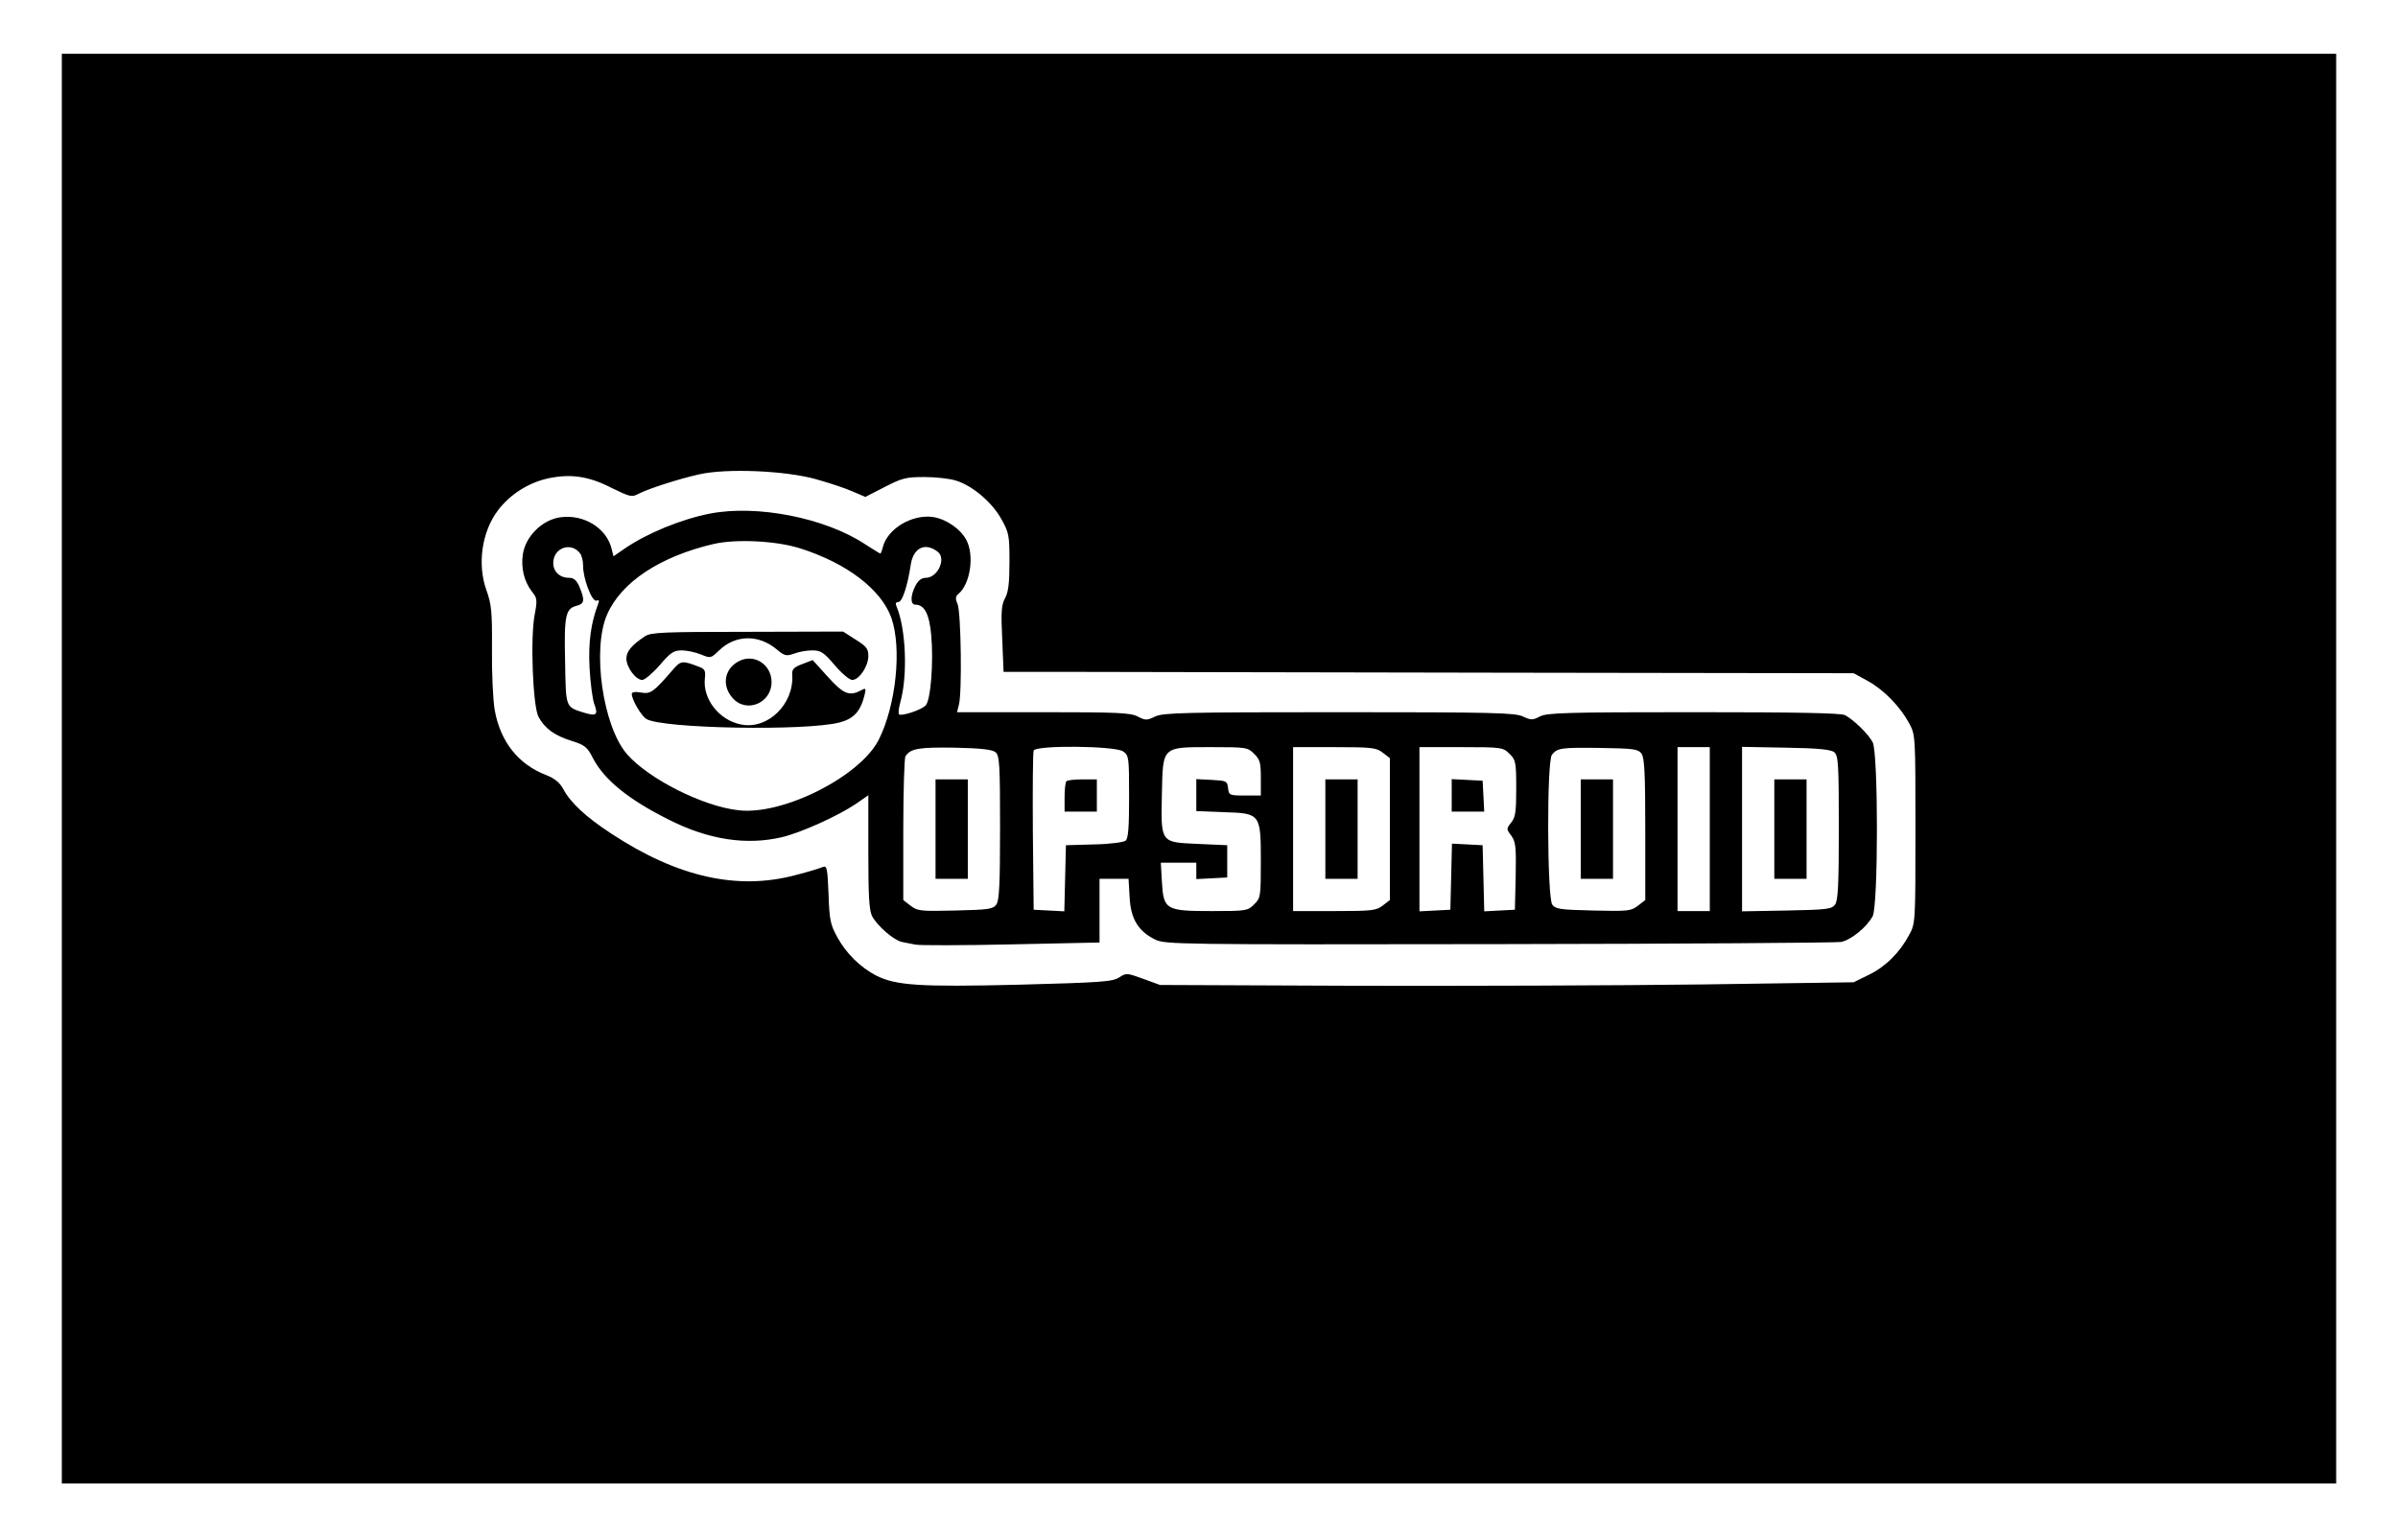 <?xml version="1.0" standalone="no"?>
<!DOCTYPE svg PUBLIC "-//W3C//DTD SVG 20010904//EN"
 "http://www.w3.org/TR/2001/REC-SVG-20010904/DTD/svg10.dtd">
<svg version="1.0" xmlns="http://www.w3.org/2000/svg"
 width="892pt" height="573pt" viewBox="0 0 892 573"
 preserveAspectRatio="xMidYMid meet">

<g transform="translate(0,573) scale(0.1,-0.1)"
fill="#000000" stroke="none">
<path d="M230 2870 l0 -2660 4230 0 4230 0 0 2660 0 2660 -4230 0 -4230 0 0
-2660z m2805 1077 c50 -14 111 -34 137 -46 l47 -20 72 37 c64 33 79 37 148 37
42 0 94 -6 116 -13 61 -18 134 -80 169 -142 29 -52 31 -61 31 -160 0 -78 -4
-113 -16 -135 -14 -25 -16 -51 -11 -152 l5 -123 251 0 c138 0 850 -2 1581 -3
l1330 -2 53 -29 c61 -34 120 -95 154 -158 23 -43 23 -46 23 -393 0 -346 0
-351 -23 -393 -35 -66 -88 -119 -150 -149 l-57 -28 -560 -8 c-308 -4 -888 -6
-1290 -5 l-730 3 -63 23 c-60 22 -63 22 -89 5 -24 -16 -69 -19 -373 -27 -370
-9 -457 -3 -531 34 -59 31 -111 82 -144 142 -26 47 -30 65 -33 161 -4 96 -6
107 -21 101 -9 -4 -54 -18 -101 -30 -216 -58 -440 -8 -686 154 -96 63 -152
115 -180 168 -12 22 -32 38 -60 49 -106 40 -173 125 -194 244 -6 36 -11 137
-10 226 1 141 -2 167 -21 220 -34 96 -17 217 44 297 45 59 113 102 186 118 84
18 152 8 237 -36 68 -33 74 -35 100 -21 40 20 149 55 225 72 101 23 320 14
434 -18z"/>
<path d="M2641 3819 c-107 -21 -234 -73 -317 -130 l-42 -29 -7 28 c-19 78
-105 130 -192 117 -67 -10 -128 -71 -138 -137 -8 -52 5 -103 35 -141 18 -22
19 -31 9 -83 -17 -88 -7 -341 14 -381 23 -43 59 -70 124 -90 48 -15 58 -23 78
-63 42 -81 132 -155 285 -231 147 -74 287 -95 419 -64 74 18 208 79 275 124
l46 32 0 -211 c0 -165 3 -217 14 -239 20 -37 80 -89 111 -96 14 -3 37 -7 51
-10 15 -3 174 -3 355 1 l329 7 0 119 0 118 54 0 54 0 4 -69 c4 -80 32 -126 95
-157 37 -18 80 -19 1278 -17 682 1 1255 5 1273 8 37 7 96 55 118 96 21 41 21
607 0 647 -16 31 -71 84 -103 101 -15 8 -183 11 -563 11 -470 0 -546 -2 -572
-16 -27 -14 -33 -14 -63 0 -29 14 -113 16 -684 16 -577 0 -654 -2 -684 -16
-31 -15 -36 -15 -65 0 -27 14 -77 16 -352 16 l-320 0 7 28 c12 43 8 343 -5
374 -9 21 -8 29 4 39 43 36 59 142 29 199 -21 41 -74 78 -123 86 -78 12 -171
-43 -188 -112 -3 -13 -8 -24 -9 -24 -2 0 -27 16 -57 35 -148 98 -402 148 -577
114z m334 -129 c175 -55 304 -154 341 -260 39 -113 17 -324 -47 -452 -69 -137
-356 -282 -521 -263 -132 14 -334 116 -415 208 -91 104 -132 393 -74 522 53
120 198 215 396 261 83 19 231 12 320 -16z m-818 -18 c7 -8 12 -29 12 -46 -1
-47 33 -137 50 -131 9 4 11 0 6 -12 -27 -71 -37 -144 -32 -238 3 -55 11 -115
17 -133 16 -42 9 -48 -37 -34 -70 22 -68 16 -71 191 -4 172 2 196 43 207 29 7
31 21 11 69 -11 26 -21 35 -39 35 -35 0 -59 23 -59 55 0 56 65 80 99 37z
m1331 5 c33 -25 0 -97 -44 -97 -16 0 -29 -10 -39 -30 -19 -37 -19 -70 0 -70
34 0 52 -35 59 -114 9 -100 -2 -243 -21 -261 -16 -17 -90 -41 -99 -33 -3 4 -1
23 5 45 28 99 21 274 -14 356 -5 11 -3 17 7 17 14 0 34 59 46 140 10 62 53 83
100 47z m215 -746 c15 -12 17 -45 17 -280 0 -215 -3 -271 -14 -287 -13 -17
-29 -19 -153 -22 -129 -3 -140 -2 -166 18 l-27 21 0 262 c0 144 4 267 8 273
19 29 50 34 183 32 97 -2 141 -7 152 -17z m475 3 c21 -15 22 -21 22 -168 0
-114 -3 -156 -13 -164 -7 -6 -60 -13 -118 -14 l-104 -3 -3 -123 -3 -123 -57 3
-57 3 -3 290 c-1 159 0 295 3 302 7 21 303 18 333 -3z m487 -9 c22 -21 25 -33
25 -90 l0 -65 -59 0 c-58 0 -60 1 -63 28 -3 26 -6 27 -60 30 l-58 3 0 -60 0
-59 101 -4 c138 -4 139 -5 139 -185 0 -129 -1 -135 -25 -158 -23 -24 -29 -25
-158 -25 -171 0 -179 5 -185 109 l-4 71 66 0 66 0 0 -30 0 -31 58 3 57 3 0 60
0 60 -110 5 c-139 6 -137 3 -133 188 4 176 -1 172 185 172 129 0 135 -1 158
-25z m479 4 l26 -20 0 -264 0 -264 -26 -20 c-24 -19 -40 -21 -180 -21 l-154 0
0 305 0 305 154 0 c140 0 156 -2 180 -21z m471 -4 c23 -22 25 -31 25 -128 0
-88 -3 -109 -19 -128 -18 -23 -18 -24 1 -49 16 -23 18 -41 16 -150 l-3 -125
-57 -3 -57 -3 -3 123 -3 123 -57 3 -57 3 -3 -123 -3 -123 -57 -3 -58 -3 0 306
0 305 155 0 c152 0 156 -1 180 -25z m491 1 c11 -16 14 -72 14 -282 l0 -263
-27 -21 c-26 -20 -37 -21 -166 -18 -124 3 -140 5 -153 22 -19 27 -21 534 -1
558 20 25 35 27 180 25 124 -2 140 -4 153 -21z m254 -281 l0 -305 -60 0 -60 0
0 305 0 305 60 0 60 0 0 -305z m463 286 c15 -12 17 -45 17 -280 0 -215 -3
-271 -14 -287 -13 -17 -30 -19 -180 -22 l-166 -3 0 306 0 306 163 -3 c121 -2
168 -7 180 -17z"/>
<path d="M2400 3363 c-50 -33 -70 -57 -70 -83 0 -33 35 -80 59 -80 9 0 39 25
65 55 40 47 52 55 82 55 19 0 51 -7 71 -15 36 -15 37 -15 68 15 61 59 148 60
215 3 29 -24 35 -25 64 -15 18 7 48 12 68 12 31 0 42 -7 83 -55 25 -30 55 -55
65 -55 26 0 60 51 60 89 0 27 -7 36 -47 61 l-47 30 -355 -1 c-312 0 -359 -2
-381 -16z"/>
<path d="M2745 3268 c-51 -29 -60 -89 -21 -134 51 -60 146 -21 146 58 0 67
-68 109 -125 76z"/>
<path d="M2503 3238 c-72 -83 -82 -91 -118 -85 -21 4 -35 2 -35 -5 0 -21 34
-80 54 -93 55 -36 595 -46 720 -13 52 14 77 41 92 102 6 26 5 27 -14 17 -43
-23 -65 -13 -123 51 l-56 62 -39 -15 c-32 -12 -39 -20 -37 -40 7 -108 -90
-204 -189 -185 -82 15 -145 95 -136 172 3 28 0 35 -22 43 -62 24 -68 23 -97
-11z"/>
<path d="M3480 2645 l0 -185 60 0 60 0 0 185 0 185 -60 0 -60 0 0 -185z"/>
<path d="M3967 2823 c-4 -3 -7 -30 -7 -60 l0 -53 60 0 60 0 0 60 0 60 -53 0
c-30 0 -57 -3 -60 -7z"/>
<path d="M4930 2645 l0 -185 60 0 60 0 0 185 0 185 -60 0 -60 0 0 -185z"/>
<path d="M5400 2770 l0 -60 60 0 61 0 -3 58 -3 57 -57 3 -58 3 0 -61z"/>
<path d="M5880 2645 l0 -185 60 0 60 0 0 185 0 185 -60 0 -60 0 0 -185z"/>
<path d="M6600 2645 l0 -185 60 0 60 0 0 185 0 185 -60 0 -60 0 0 -185z"/>
</g>
</svg>
